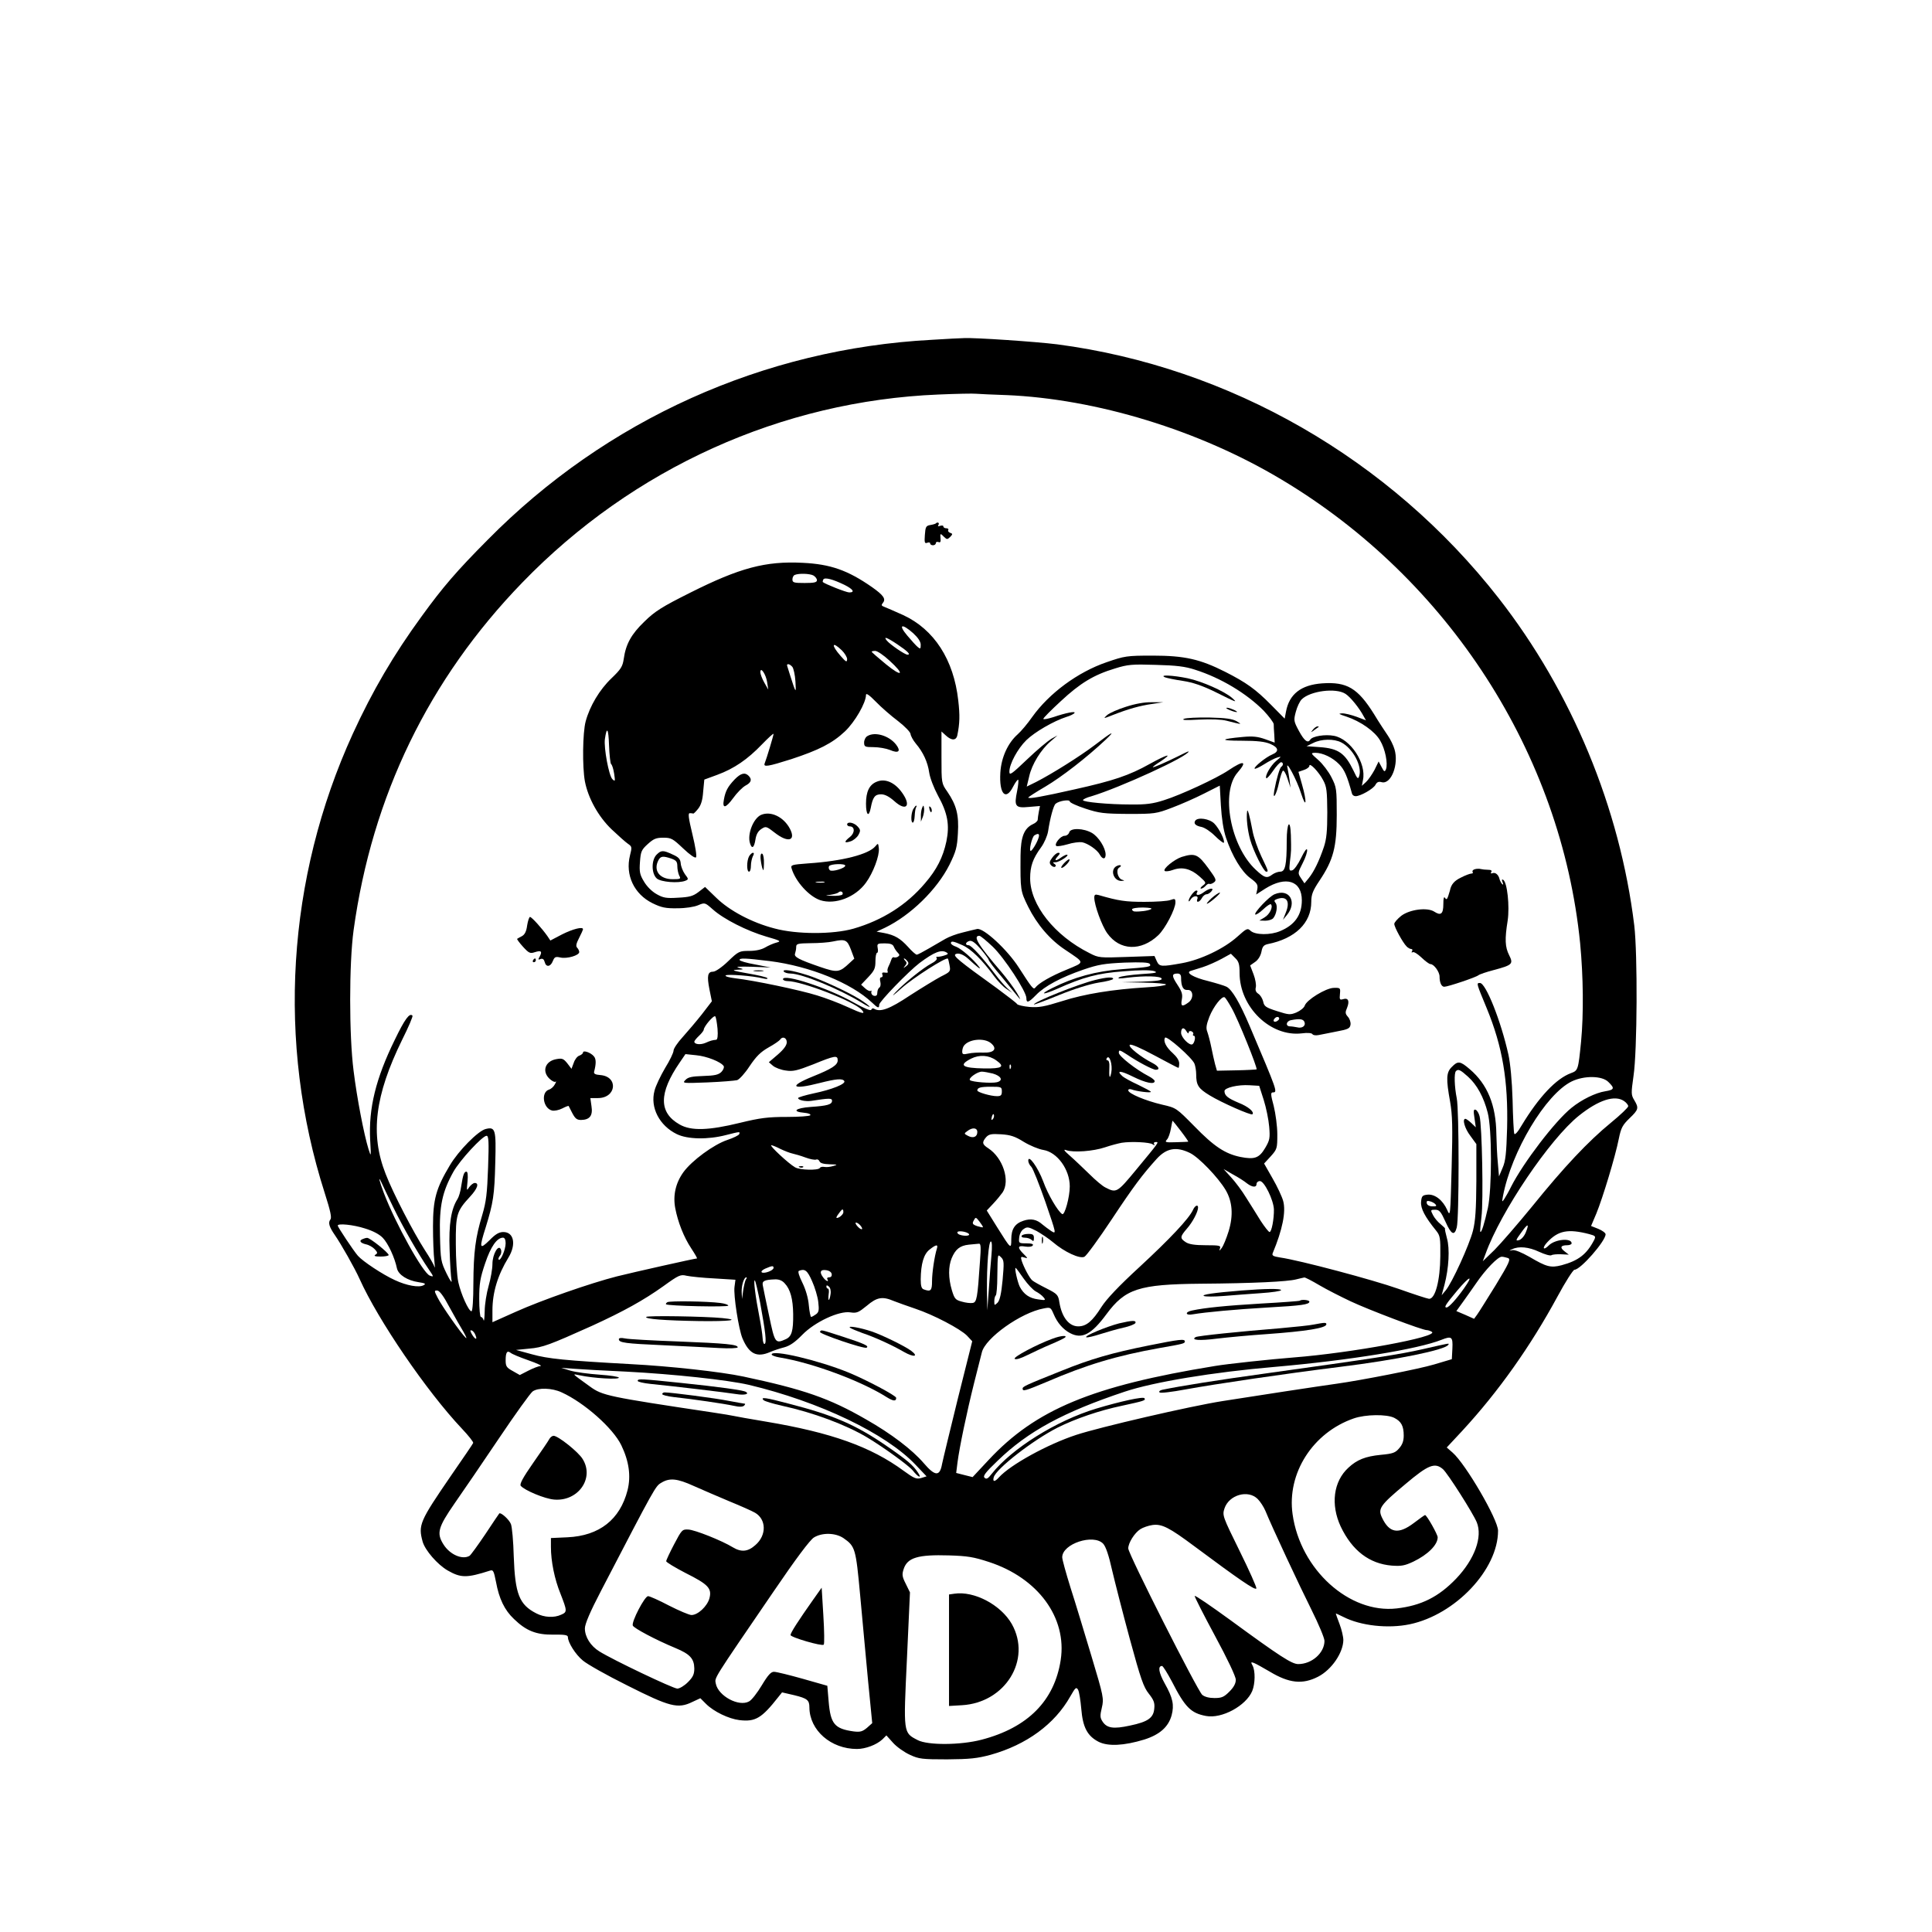 <?xml version="1.0" standalone="no"?>
<!DOCTYPE svg PUBLIC "-//W3C//DTD SVG 20010904//EN"
 "http://www.w3.org/TR/2001/REC-SVG-20010904/DTD/svg10.dtd">
<svg version="1.0" xmlns="http://www.w3.org/2000/svg"
 width="1024pt" height="1024pt" viewBox="0 0 1024 1024"
 preserveAspectRatio="xMidYMid meet">

<g transform="translate(0,1024) scale(0.1,-0.1)"
fill="#000000" stroke="none">
<path d="M4940 8439 c-892 -47 -1728 -424 -2356 -1061 -164 -165 -237 -250
-348 -403 -149 -204 -262 -397 -366 -624 -350 -766 -404 -1637 -149 -2434 31
-97 38 -131 30 -141 -13 -16 -6 -39 23 -81 34 -49 106 -176 132 -234 98 -218
355 -595 542 -793 35 -37 62 -71 60 -76 -1 -4 -55 -83 -118 -174 -166 -242
-174 -261 -150 -349 13 -46 79 -122 133 -153 70 -40 101 -40 223 -1 18 6 21 0
33 -60 16 -88 45 -149 95 -196 65 -63 118 -84 209 -83 60 1 77 -2 77 -13 0
-28 40 -92 79 -124 22 -19 128 -79 237 -133 224 -113 267 -124 343 -87 l43 20
30 -30 c41 -41 120 -79 177 -86 85 -10 118 10 206 122 l20 25 65 -15 c69 -17
80 -26 80 -65 1 -121 114 -220 252 -220 45 0 104 22 135 51 l21 21 36 -40 c20
-22 60 -50 89 -63 47 -22 65 -24 197 -24 121 1 159 5 230 24 190 53 340 162
423 310 27 47 31 51 41 35 6 -11 13 -56 17 -101 8 -98 32 -144 92 -175 50 -25
134 -21 242 12 82 26 128 67 145 129 14 54 7 91 -37 169 -32 58 -37 92 -14 92
5 0 28 -37 52 -82 70 -137 101 -168 181 -183 84 -16 212 54 245 132 16 39 17
107 2 135 -10 18 -9 20 7 14 11 -4 48 -25 84 -46 103 -62 174 -69 256 -27 72
37 133 127 134 194 0 18 -9 56 -20 85 -11 29 -20 54 -20 56 0 1 18 -7 40 -18
92 -47 237 -63 352 -39 242 51 468 290 468 496 0 59 -172 354 -241 414 l-31
27 82 88 c192 208 362 448 505 712 42 78 83 142 90 142 32 0 165 152 165 188
0 7 -17 20 -39 29 l-38 15 28 66 c34 83 101 304 119 396 12 59 20 73 57 109
48 46 50 54 25 96 -17 28 -17 36 -4 128 20 133 22 648 4 798 -76 623 -331
1238 -719 1735 -576 737 -1425 1225 -2340 1345 -112 14 -436 36 -493 33 -14 0
-90 -4 -170 -9z m393 -293 c478 -20 1022 -186 1458 -447 887 -529 1484 -1456
1584 -2458 17 -178 19 -375 5 -522 -15 -151 -16 -153 -54 -167 -78 -29 -169
-125 -261 -277 -20 -35 -36 -52 -39 -44 -3 8 -7 88 -9 179 -3 102 -12 194 -22
240 -40 180 -120 380 -151 380 -20 0 -19 -1 36 -134 84 -204 114 -385 108
-635 -4 -134 -8 -175 -24 -211 l-19 -45 -6 70 c-4 39 -7 108 -8 155 -2 153
-47 263 -141 343 -51 44 -63 45 -95 12 -30 -29 -31 -63 -9 -185 12 -70 14
-132 8 -348 -7 -261 -7 -263 -24 -224 -23 51 -65 84 -104 80 -27 -3 -31 -7
-34 -38 -3 -35 20 -79 80 -153 21 -26 23 -38 22 -135 -1 -129 -27 -228 -60
-226 -10 1 -83 25 -162 53 -133 47 -522 151 -627 166 -37 6 -45 10 -39 24 51
122 71 219 55 276 -6 22 -31 76 -56 119 l-45 79 35 38 c34 38 35 42 35 117 0
42 -9 109 -19 150 -16 59 -17 72 -5 72 27 0 25 4 -123 353 -52 122 -92 191
-122 207 -12 6 -55 19 -97 30 -79 19 -122 45 -93 54 8 2 37 12 64 20 28 9 72
29 100 44 l49 27 23 -23 c19 -18 23 -34 23 -79 0 -181 164 -340 330 -320 30 4
52 2 56 -4 3 -6 18 -8 33 -5 14 3 58 11 96 19 60 11 70 16 73 36 2 12 -4 31
-14 42 -14 16 -15 23 -4 48 14 36 6 54 -22 45 -17 -5 -19 -2 -16 28 3 32 2 33
-33 32 -42 -1 -145 -64 -154 -95 -4 -11 -23 -26 -43 -35 -34 -14 -41 -13 -104
7 -59 19 -68 25 -73 51 -4 16 -15 34 -26 41 -12 8 -17 18 -13 34 3 12 -2 43
-12 69 l-18 47 27 19 c16 11 29 33 33 54 5 27 12 35 33 40 146 29 231 112 231
224 0 39 8 59 44 113 73 109 91 177 91 347 0 139 -1 147 -28 200 -15 30 -47
72 -70 92 -41 36 -41 37 -16 38 40 0 92 -25 127 -61 28 -29 42 -61 68 -156 2
-7 10 -13 19 -13 26 0 94 39 105 60 8 15 17 19 34 14 50 -12 91 96 67 175 -6
21 -22 53 -35 72 -13 19 -47 70 -74 115 -86 137 -143 171 -274 162 -112 -8
-175 -57 -192 -150 l-7 -37 -72 73 c-82 83 -131 118 -243 175 -133 67 -215 86
-384 86 -139 0 -149 -2 -245 -35 -152 -52 -304 -164 -394 -290 -25 -36 -60
-77 -77 -92 -52 -46 -87 -122 -92 -203 -7 -114 29 -152 68 -74 12 23 24 39 27
36 2 -3 0 -30 -6 -59 -17 -82 -10 -92 62 -85 l59 5 -6 -30 c-3 -17 -6 -36 -6
-43 0 -6 -11 -17 -25 -23 -47 -22 -65 -67 -66 -167 -1 -185 -1 -186 40 -270
47 -95 117 -177 198 -230 105 -71 105 -63 5 -105 -83 -34 -147 -71 -165 -95
-9 -12 -18 -1 -86 105 -61 96 -190 215 -223 206 -13 -3 -48 -11 -78 -19 -30
-7 -70 -22 -89 -33 -18 -10 -58 -34 -88 -51 -31 -18 -59 -33 -64 -33 -5 0 -26
18 -46 41 -42 46 -71 63 -128 74 l-39 7 45 21 c136 66 275 202 341 333 35 71
41 93 45 167 6 97 -7 149 -56 221 -31 44 -31 45 -31 182 l0 137 23 -21 c30
-28 55 -28 61 1 13 63 14 106 5 184 -24 217 -128 377 -292 453 -45 20 -90 40
-101 44 -14 5 -16 9 -7 20 18 21 4 41 -57 84 -129 90 -221 122 -368 129 -197
10 -334 -27 -595 -158 -150 -75 -188 -99 -243 -153 -70 -67 -99 -120 -110
-198 -6 -41 -15 -55 -65 -103 -63 -60 -115 -147 -137 -229 -16 -60 -18 -240
-4 -317 17 -89 71 -187 142 -255 35 -33 73 -67 86 -76 22 -15 22 -18 11 -62
-26 -104 22 -205 119 -253 47 -23 69 -28 132 -27 44 0 89 7 110 16 36 15 36
15 78 -22 58 -52 181 -114 283 -144 77 -22 81 -25 54 -32 -16 -4 -43 -16 -60
-26 -19 -11 -49 -18 -84 -18 -52 0 -57 -2 -112 -55 -32 -31 -67 -55 -79 -55
-29 0 -34 -21 -20 -93 l13 -64 -53 -69 c-30 -38 -76 -92 -102 -121 -26 -28
-48 -61 -48 -71 0 -11 -20 -53 -45 -93 -24 -41 -50 -95 -56 -120 -24 -89 26
-185 118 -230 57 -28 165 -30 261 -5 75 19 75 19 70 5 -2 -6 -30 -20 -63 -31
-72 -24 -188 -109 -233 -171 -41 -57 -56 -123 -43 -191 14 -73 45 -153 85
-213 19 -29 33 -53 30 -53 -11 0 -336 -73 -424 -95 -141 -36 -399 -126 -537
-188 l-123 -55 0 62 c0 96 28 188 85 281 42 69 29 135 -27 135 -23 0 -42 -11
-74 -44 -53 -52 -55 -42 -19 71 39 127 46 169 50 339 5 178 1 193 -51 180 -40
-10 -144 -115 -190 -193 -73 -122 -89 -180 -89 -323 0 -69 3 -150 7 -180 3
-30 4 -46 1 -35 -3 11 -26 51 -51 89 -61 95 -168 300 -208 404 -83 210 -57
416 87 710 34 68 59 126 55 129 -15 16 -40 -17 -94 -129 -100 -204 -139 -362
-130 -531 5 -90 5 -91 -9 -47 -24 78 -61 269 -79 415 -24 188 -24 567 0 744
98 711 398 1331 894 1843 587 607 1376 963 2206 997 94 4 185 6 201 4 17 -1
87 -5 158 -7z m-1022 -956 c10 -6 19 -17 19 -25 0 -12 -15 -15 -65 -15 -57 0
-65 2 -65 19 0 11 6 22 13 24 22 9 78 7 98 -3z m165 -50 c46 -23 57 -40 25
-40 -16 0 -129 45 -140 55 -1 2 0 8 3 14 8 12 50 1 112 -29z m364 -256 c26
-24 40 -45 40 -61 0 -22 -2 -24 -15 -13 -9 7 -34 35 -56 61 -50 59 -30 67 31
13z m-84 -59 c55 -37 73 -55 54 -55 -14 0 -91 53 -109 74 -21 25 -2 19 55 -19z
m-294 -32 c15 -15 28 -36 28 -47 -1 -18 -6 -15 -35 18 -51 58 -46 80 7 29z
m252 -54 c84 -76 69 -91 -19 -19 -41 34 -75 63 -75 66 0 2 9 4 19 4 11 0 45
-23 75 -51z m-514 -34 c6 -8 14 -43 16 -77 4 -66 3 -65 -28 32 -6 19 -13 41
-15 48 -7 17 12 15 27 -3z m2135 -15 c136 -43 273 -126 363 -217 28 -30 52
-62 53 -71 0 -9 1 -35 3 -57 l2 -41 -50 18 c-39 14 -67 17 -119 12 -122 -11
-124 -20 -7 -20 84 0 125 -5 153 -17 44 -19 48 -40 10 -56 -34 -14 -100 -68
-93 -75 3 -3 26 8 50 23 25 16 56 32 70 36 23 7 23 6 -6 -18 -30 -25 -62 -82
-52 -92 2 -3 19 15 36 40 17 25 36 45 42 45 12 0 13 -17 1 -24 -8 -6 -25 -61
-37 -126 -10 -58 12 -21 25 42 7 32 16 60 21 63 5 3 16 -16 24 -42 l16 -48 -5
40 c-3 22 -8 51 -11 65 -12 51 50 -64 72 -135 28 -87 32 -47 5 47 l-19 67 29
10 c16 5 29 15 29 22 0 20 50 -32 73 -76 19 -35 21 -57 22 -170 0 -100 -4
-142 -18 -184 -25 -74 -52 -130 -80 -165 l-23 -28 -18 27 c-18 27 -18 28 9 81
15 29 25 60 23 70 -2 10 -14 -7 -32 -44 -16 -33 -37 -63 -47 -65 -16 -4 -17 0
-12 47 7 56 7 57 5 139 -3 93 -22 67 -22 -30 0 -128 -8 -163 -34 -163 -12 0
-31 -7 -42 -15 -29 -22 -41 -19 -88 25 -134 124 -188 412 -96 516 53 61 33 66
-49 11 -62 -42 -254 -131 -341 -158 -58 -19 -97 -24 -175 -23 -120 0 -255 13
-255 23 0 4 19 14 43 20 153 46 517 213 517 238 0 2 -26 -10 -57 -26 -65 -32
-133 -62 -133 -57 0 2 18 16 41 30 70 47 37 39 -57 -13 -109 -61 -192 -89
-399 -135 -173 -39 -245 -52 -245 -43 0 2 41 29 91 58 86 51 218 153 319 248
57 54 35 43 -60 -30 -77 -58 -223 -150 -309 -194 l-49 -24 13 54 c14 64 63
143 114 186 l36 31 -33 -18 c-18 -11 -76 -59 -128 -109 -83 -79 -94 -87 -94
-65 0 41 44 122 90 167 44 43 144 101 212 123 21 6 40 16 43 21 8 11 -45 1
-112 -22 -29 -9 -53 -14 -53 -9 0 5 42 47 93 94 102 95 174 139 287 173 67 21
91 23 215 19 110 -3 155 -8 210 -26z m-2269 -66 l6 -39 -21 37 c-12 21 -21 46
-21 55 0 33 30 -11 36 -53z m3066 -62 c26 -17 73 -75 96 -119 l12 -21 -50 19
c-28 10 -63 19 -78 18 -21 -1 -16 -4 24 -17 75 -25 151 -78 179 -127 27 -45
42 -122 31 -152 -7 -16 -10 -14 -23 11 l-16 30 -22 -45 c-13 -24 -33 -53 -45
-64 l-22 -20 6 31 c19 88 -66 218 -154 234 -46 9 -114 -2 -125 -20 -13 -21
-31 -8 -60 45 -28 52 -29 57 -17 102 7 27 21 56 31 66 45 45 182 63 233 29z
m-2372 -144 c36 -28 65 -58 66 -68 1 -10 13 -33 28 -51 39 -46 63 -98 71 -154
4 -28 25 -82 46 -121 52 -94 63 -156 45 -244 -18 -84 -51 -149 -113 -221 -98
-116 -227 -197 -379 -241 -108 -31 -301 -31 -419 1 -120 31 -238 94 -308 162
l-60 58 -35 -27 c-29 -22 -48 -27 -108 -30 -62 -4 -79 -1 -114 19 -25 14 -52
41 -67 67 -22 36 -25 52 -21 104 4 55 8 64 41 94 31 28 44 34 83 34 42 0 50
-5 105 -57 36 -34 63 -53 68 -47 5 5 -3 56 -19 122 -21 87 -24 112 -14 112 8
0 16 -1 18 -2 2 -2 14 10 26 25 16 20 24 47 27 92 l6 63 68 25 c90 33 161 82
237 161 34 35 62 61 62 56 0 -8 -36 -128 -47 -156 -8 -21 17 -17 140 22 146
48 218 84 285 147 53 50 112 152 112 194 0 11 17 0 52 -36 29 -30 82 -76 118
-103z m-1521 -228 c5 -3 12 -25 16 -50 6 -41 6 -44 -9 -30 -19 18 -46 166 -40
212 10 71 19 58 22 -32 2 -52 7 -97 11 -100z m3870 115 c61 -31 112 -126 95
-178 -6 -19 -10 -15 -30 28 -45 93 -80 118 -179 125 l-70 5 35 17 c43 22 111
23 149 3z m-611 -505 c33 -98 83 -181 130 -215 35 -26 40 -34 36 -58 l-6 -28
48 31 c110 69 194 42 194 -62 0 -78 -38 -131 -115 -163 -51 -22 -131 -21 -156
1 -17 16 -21 14 -70 -30 -71 -64 -195 -123 -294 -141 -111 -20 -120 -19 -134
11 l-12 27 -147 -5 c-142 -5 -149 -5 -197 20 -186 93 -315 256 -315 397 0 63
14 104 58 164 17 23 33 61 37 84 11 73 29 138 40 147 19 16 75 24 75 12 0 -6
37 -23 83 -38 73 -24 97 -27 227 -28 140 0 148 1 232 33 48 18 125 52 170 75
l83 42 6 -106 c4 -67 13 -128 27 -170z m-994 -2 c-8 -26 -34 -68 -41 -68 -11
0 7 74 19 82 22 14 30 9 22 -14z m-243 -575 c62 -59 179 -238 179 -273 0 -28
11 -25 51 16 45 47 133 94 249 134 81 28 113 33 221 38 89 3 128 1 133 -7 10
-15 -1 -17 -149 -28 -136 -10 -255 -43 -368 -100 -70 -35 -52 -38 24 -5 140
63 218 84 356 94 83 7 141 7 160 1 23 -8 10 -11 -70 -16 -54 -4 -106 -11 -115
-17 -12 -7 1 -8 43 -2 93 11 178 9 182 -5 3 -9 -24 -13 -104 -16 l-108 -3 118
-2 c64 -1 117 -6 117 -10 0 -5 -46 -12 -103 -15 -180 -11 -329 -35 -447 -73
-96 -30 -125 -35 -174 -31 -32 3 -62 10 -65 15 -3 6 -52 43 -107 84 -207 149
-234 172 -219 181 15 8 42 -2 67 -25 49 -45 71 -62 58 -43 -29 39 -95 97 -122
107 -16 5 -28 14 -28 19 0 13 13 11 62 -11 45 -20 104 -78 167 -164 19 -26 48
-56 65 -67 l31 -21 -27 25 c-14 13 -43 46 -63 73 -69 91 -127 154 -141 154
-21 0 -17 17 5 23 13 3 30 -10 60 -44 22 -26 41 -52 41 -56 0 -5 30 -45 68
-89 37 -45 77 -94 90 -110 14 -18 11 -9 -8 23 -17 28 -54 78 -83 112 -124 144
-152 191 -116 191 6 0 37 -26 70 -57z m-751 -16 l18 -48 -25 -23 c-54 -51 -65
-52 -156 -21 -113 39 -140 53 -133 71 3 9 6 24 6 35 0 17 8 19 78 20 42 0 95
4 117 9 66 14 75 9 95 -43z m227 16 c4 -10 13 -24 21 -32 11 -11 11 -15 1 -22
-7 -4 -17 -5 -21 -3 -5 3 -11 -3 -14 -13 -3 -10 -10 -26 -15 -36 -5 -10 -7
-22 -4 -27 3 -5 -3 -7 -14 -5 -14 2 -18 -1 -14 -11 3 -8 0 -14 -6 -14 -7 0 -9
-9 -5 -24 3 -13 1 -27 -5 -30 -6 -4 -11 -16 -11 -27 0 -14 -5 -19 -17 -17 -10
2 -16 11 -15 19 2 8 1 11 -3 7 -4 -3 -17 2 -29 13 l-22 20 38 40 c32 34 38 46
38 84 0 25 4 45 9 45 4 0 6 11 3 25 -4 23 -2 25 37 25 30 0 43 -5 48 -17z
m281 -32 c10 -6 6 -10 -15 -16 -15 -5 -32 -7 -36 -6 -5 1 -6 -3 -2 -8 3 -6 -9
-18 -27 -27 -44 -23 -144 -103 -193 -155 -24 -25 -10 -16 33 23 63 56 237 167
246 157 2 -2 6 -19 9 -36 6 -32 4 -34 -46 -59 -28 -15 -102 -60 -164 -100
-108 -72 -158 -91 -191 -70 -5 3 -12 1 -14 -6 -3 -7 -37 7 -94 39 -131 75
-374 155 -374 123 0 -5 11 -10 24 -10 75 0 352 -107 393 -152 23 -26 5 -22
-78 16 -41 19 -112 46 -158 60 -89 28 -336 80 -435 91 -32 4 -54 10 -50 15 9
8 144 -2 199 -16 17 -4 26 -3 22 2 -4 5 -52 16 -105 25 -74 13 -88 17 -57 19
40 2 40 2 10 11 -20 5 4 7 70 5 l100 -4 -82 16 c-46 8 -83 19 -83 24 0 11 28
10 160 -6 213 -27 432 -116 542 -220 31 -30 38 -32 38 -11 0 16 155 176 214
221 79 59 116 73 144 55z m-209 -45 c9 -10 7 -17 -6 -27 -16 -12 -17 -12 -6 2
10 12 10 18 1 27 -7 7 -9 12 -6 12 3 0 11 -6 17 -14z m1451 -88 c0 -46 11 -67
34 -65 31 3 35 -46 4 -67 -33 -24 -41 -20 -34 17 5 27 0 42 -23 77 -31 47 -32
60 0 60 13 0 19 -7 19 -22z m268 -161 c33 -57 139 -320 132 -325 -3 -1 -51 -4
-108 -5 l-102 -2 -10 35 c-5 19 -14 60 -20 90 -6 30 -16 67 -21 81 -8 20 -5
38 11 80 22 55 67 112 81 103 4 -2 21 -28 37 -57z m-2725 -109 c3 -38 0 -58
-7 -59 -21 -2 -31 -5 -58 -17 -27 -11 -58 -7 -58 7 0 4 11 18 25 31 14 13 25
28 25 32 0 17 53 79 61 71 4 -4 9 -34 12 -65z m2977 53 c0 -5 -7 -11 -15 -15
-15 -5 -20 5 -8 17 9 10 23 9 23 -2z m134 -18 c8 -20 -12 -35 -39 -28 -11 2
-28 5 -37 5 -26 0 -22 28 5 33 46 9 65 6 71 -10z m-625 -50 c6 -10 11 -13 11
-6 0 7 7 10 15 7 8 -4 12 -10 9 -15 -3 -5 -1 -9 4 -9 11 0 4 -38 -8 -45 -15
-9 -60 36 -60 61 0 28 15 32 29 7z m42 -171 c5 -13 9 -38 9 -55 0 -59 11 -76
72 -113 62 -38 219 -107 226 -100 12 12 -22 41 -73 61 -57 24 -75 38 -75 62 0
18 72 35 133 31 l51 -3 24 -75 c13 -41 26 -105 29 -142 5 -60 3 -71 -21 -112
-32 -54 -56 -63 -132 -48 -81 17 -139 55 -244 163 -95 96 -95 97 -170 114 -89
21 -180 59 -180 76 0 6 7 8 17 5 25 -10 103 -20 103 -13 0 3 -30 19 -67 37
-37 17 -76 38 -85 47 -34 31 -8 29 58 -4 65 -32 114 -43 114 -23 0 5 -13 16
-30 25 -68 35 -160 107 -160 125 0 17 4 16 43 -9 57 -39 137 -81 153 -81 25 0
15 19 -18 36 -61 31 -130 86 -120 96 6 6 55 -15 131 -56 67 -36 124 -66 127
-66 2 0 4 11 4 24 0 15 -13 35 -34 54 -35 31 -52 64 -41 82 8 13 144 -107 156
-138z m-2161 114 c0 -16 -15 -37 -47 -65 l-48 -41 22 -19 c12 -10 43 -22 68
-25 38 -6 59 -1 146 33 115 47 129 49 129 21 0 -25 -31 -45 -133 -86 -131 -53
-109 -72 38 -34 87 22 121 25 130 10 9 -15 -66 -45 -162 -65 -46 -10 -83 -21
-83 -25 0 -11 39 -19 69 -15 97 15 111 15 111 1 0 -20 -24 -27 -113 -33 -82
-6 -103 -25 -34 -31 21 -2 35 -7 32 -13 -4 -5 -60 -9 -125 -9 -99 0 -140 -5
-247 -31 -167 -41 -260 -44 -321 -9 -111 63 -111 166 1 329 l30 44 57 -6 c55
-5 132 -35 146 -58 3 -6 -2 -20 -13 -31 -16 -15 -35 -19 -96 -21 -60 -2 -80
-6 -94 -21 -18 -18 -14 -18 117 -13 74 3 145 9 157 12 12 4 42 37 66 74 35 52
58 75 100 99 31 17 58 36 62 42 12 19 35 10 35 -14z m1081 -4 c37 -30 19 -53
-38 -51 -27 1 -63 -1 -80 -5 -28 -6 -33 -5 -33 11 0 10 4 23 8 29 24 36 106
45 143 16z m29 -92 c48 -34 33 -44 -62 -43 -120 2 -139 17 -71 52 44 22 94 19
133 -9z m610 -65 c-8 -41 -13 -24 -10 33 1 18 -3 32 -10 32 -6 0 -8 5 -4 11
14 23 32 -34 24 -76z m-533 23 c-3 -8 -6 -5 -6 6 -1 11 2 17 5 13 3 -3 4 -12
1 -19z m2424 -45 c47 -42 83 -108 104 -190 23 -85 23 -402 1 -506 -18 -81 -34
-133 -40 -126 -2 2 1 38 6 79 11 83 3 488 -10 534 -4 16 -14 32 -21 34 -11 4
-12 -6 -6 -44 l7 -49 -24 23 c-13 12 -27 22 -31 22 -18 0 -4 -51 26 -90 l32
-44 0 -196 c-1 -151 -5 -211 -18 -263 -19 -75 -111 -277 -145 -317 l-21 -25
15 55 c23 88 29 192 13 247 -7 26 -12 49 -10 51 1 2 -10 12 -24 24 -14 11 -32
32 -40 48 -14 27 -13 28 12 28 22 0 30 -10 55 -65 30 -67 47 -75 59 -29 13 47
13 625 0 685 -12 60 -15 134 -4 144 12 12 23 7 64 -30z m-2519 17 c45 -13 57
-37 22 -46 -29 -7 -132 1 -143 11 -10 10 39 45 63 45 11 0 37 -5 58 -10z
m3263 -45 c34 -33 32 -41 -17 -49 -51 -8 -125 -44 -179 -88 -86 -69 -255 -290
-320 -418 -12 -25 -29 -54 -36 -65 -12 -18 -13 -17 -7 15 45 237 226 540 364
608 66 32 162 31 195 -3z m-3215 -50 c0 -20 -5 -25 -26 -25 -33 0 -104 21
-104 30 0 15 16 20 72 20 55 0 58 -1 58 -25z m3298 -51 c12 -8 22 -21 22 -27
0 -7 -41 -46 -91 -87 -121 -99 -250 -236 -418 -444 -77 -94 -167 -198 -200
-231 l-62 -60 15 40 c80 223 341 609 495 732 104 83 190 111 239 77z m-3346
-96 c-8 -8 -9 -4 -5 13 4 13 8 18 11 10 2 -7 -1 -18 -6 -23z m997 -63 c23 -30
40 -55 39 -56 -2 -1 -31 -2 -65 -3 -56 -2 -61 0 -48 14 8 8 17 35 21 58 4 23
8 42 9 42 1 0 21 -25 44 -55z m-1079 -5 c0 -26 -22 -35 -50 -20 -21 11 -21 12
-3 25 27 21 53 18 53 -5z m246 -52 c33 -20 79 -39 104 -43 74 -12 140 -104
140 -193 0 -57 -27 -155 -40 -147 -23 14 -76 104 -101 174 -28 74 -79 145 -79
109 0 -9 7 -24 16 -32 9 -9 42 -93 75 -187 58 -170 59 -171 31 -154 -15 10
-36 26 -47 35 -30 27 -61 33 -100 20 -46 -15 -65 -44 -65 -99 0 -54 -2 -52
-74 63 l-56 90 33 35 c19 20 41 47 51 61 41 62 2 183 -76 234 -33 21 -34 32
-11 59 15 16 28 18 79 15 49 -3 74 -11 120 -40z m-2839 -135 c-5 -140 -10
-182 -31 -253 -36 -118 -46 -196 -47 -364 0 -81 -4 -146 -10 -146 -15 0 -56
91 -70 155 -7 33 -13 123 -13 200 -1 157 4 175 75 252 40 43 50 73 25 73 -7 0
-20 -10 -29 -22 -14 -22 -14 -20 -9 30 3 33 1 52 -6 52 -12 0 -18 -16 -28 -80
-3 -24 -12 -54 -19 -65 -34 -53 -47 -134 -42 -268 2 -73 7 -145 10 -162 4 -19
-6 -6 -26 35 -30 62 -32 71 -35 203 -4 155 12 230 71 336 34 61 154 191 176
191 11 0 13 -31 8 -167z m3522 122 c11 -7 13 -7 8 1 -3 6 0 11 9 11 18 0 19 2
-105 -148 -100 -121 -104 -123 -162 -93 -15 7 -53 39 -85 71 -33 32 -79 76
-103 97 -31 27 -37 36 -20 30 38 -14 144 -6 206 15 32 11 72 21 88 24 51 8
149 3 164 -8z m-1972 -25 c21 -10 49 -21 63 -24 14 -3 45 -12 69 -21 24 -9 50
-14 57 -11 7 3 15 -2 18 -10 4 -9 21 -14 53 -15 42 -1 45 -2 20 -9 -16 -5 -37
-7 -47 -5 -11 2 -22 0 -25 -6 -9 -13 -106 -11 -131 4 -34 19 -139 117 -126
117 6 0 28 -9 49 -20z m2170 -21 c47 -23 149 -129 189 -196 36 -61 42 -134 16
-219 -12 -38 -28 -78 -37 -89 -12 -16 -14 -17 -9 -2 6 15 -2 17 -75 17 -58 0
-89 5 -106 16 -32 21 -31 29 6 72 30 34 59 89 59 112 0 18 -17 10 -27 -13 -21
-46 -123 -154 -283 -302 -111 -102 -175 -170 -202 -212 -48 -76 -80 -103 -123
-103 -49 0 -87 48 -100 127 -6 40 -11 45 -68 74 -34 17 -68 36 -75 42 -15 12
-45 69 -57 105 -6 21 -4 23 14 17 20 -6 20 -5 -4 19 -34 34 -32 46 9 39 19 -3
36 -1 40 6 5 7 -6 11 -34 11 -40 0 -41 1 -38 31 2 19 12 38 24 45 18 13 26 11
69 -11 26 -15 65 -41 86 -59 61 -52 143 -90 167 -77 11 6 76 95 145 199 116
175 162 236 238 320 52 57 104 66 176 31z m302 -161 c29 -22 51 -23 51 -3 0 8
8 15 18 15 23 0 72 -100 74 -150 1 -50 -12 -120 -23 -120 -5 0 -26 27 -47 59
-20 33 -55 88 -77 123 -21 35 -57 83 -80 108 l-40 44 50 -29 c28 -15 61 -36
74 -47z m-4524 -128 c52 -107 135 -251 187 -327 28 -41 28 -42 6 -34 -36 13
-182 276 -244 439 -24 64 -32 97 -11 52 6 -14 34 -72 62 -130z m5524 16 c7 -8
2 -11 -17 -10 -16 0 -28 7 -30 17 -2 11 2 14 17 10 11 -3 25 -10 30 -17z
m-3139 -41 c0 -8 -10 -19 -21 -26 -22 -11 -21 -3 4 29 12 16 17 15 17 -3z
m740 -79 c0 -3 -13 0 -30 5 -26 9 -28 14 -19 30 10 19 11 19 30 -5 10 -13 19
-27 19 -30z m-650 9 c20 -24 6 -28 -15 -5 -10 11 -13 20 -8 20 6 0 16 -7 23
-15z m-2626 -16 c43 -13 77 -31 95 -50 28 -29 63 -104 75 -162 8 -34 55 -64
115 -73 35 -5 40 -9 26 -16 -24 -14 -90 -2 -152 27 -64 29 -171 100 -196 129
-23 26 -107 153 -107 160 0 13 82 5 144 -15z m6153 -21 c-8 -20 -24 -38 -36
-41 -19 -5 -18 -1 11 39 36 51 45 51 25 2z m-2951 -9 c6 -10 -26 -12 -50 -3
-9 3 -14 10 -11 14 6 9 53 1 61 -11z m3287 0 c34 -9 36 -12 26 -32 -39 -75
-83 -109 -172 -133 -58 -15 -80 -9 -170 44 -42 24 -77 38 -90 36 -21 -4 -21
-4 -2 5 35 17 88 12 143 -14 30 -14 59 -22 65 -18 6 4 29 6 52 5 l40 -2 -23
18 c-26 20 -20 32 15 32 13 0 23 5 23 10 0 30 -88 22 -121 -11 -30 -30 -37
-14 -8 17 58 62 110 72 222 43z m-5743 -49 c0 -33 -27 -96 -37 -86 -3 3 0 12
7 21 7 8 9 23 5 32 -12 32 -45 -24 -45 -77 0 -25 -9 -77 -20 -115 -11 -38 -21
-99 -21 -135 -1 -36 -3 -57 -6 -47 -2 9 -9 17 -14 17 -5 0 -9 43 -9 96 0 81 5
110 31 187 30 90 63 137 95 137 9 0 14 -11 14 -30z m2575 -62 c-4 -40 -10
-122 -14 -183 l-8 -110 -2 106 c-1 132 9 259 21 259 6 0 7 -29 3 -72z m-61
-35 c-13 -194 -17 -216 -39 -219 -11 -2 -37 1 -57 7 -34 9 -39 15 -53 61 -19
64 -19 125 -1 169 20 48 44 67 91 72 22 2 46 4 53 5 11 2 12 -18 6 -95z m-228
70 c-13 -41 -26 -129 -26 -174 0 -50 -7 -57 -44 -43 -12 4 -16 19 -16 53 1 83
16 134 47 158 34 27 46 29 39 6z m348 -168 c-7 -73 -15 -108 -27 -120 -16 -15
-17 -15 -17 8 0 13 3 27 8 31 4 4 8 49 8 99 2 127 1 121 21 102 15 -15 15 -29
7 -120z m2679 117 c15 -6 6 -26 -65 -143 -46 -74 -90 -145 -99 -157 l-16 -22
-47 21 -47 20 34 47 c19 26 51 72 72 102 49 72 115 140 135 139 8 0 23 -4 33
-7z m-3893 -52 c0 -14 -49 -32 -62 -24 -6 4 2 13 18 20 37 16 44 16 44 4z
m1325 -56 c21 -30 50 -61 65 -69 14 -7 33 -21 41 -31 13 -16 11 -17 -29 -11
-46 6 -76 27 -97 67 -12 25 -29 100 -22 100 2 0 21 -25 42 -56z m-1121 -14
c15 -33 30 -83 33 -111 5 -43 3 -54 -12 -65 -11 -8 -22 -14 -26 -14 -3 0 -9
28 -12 61 -3 38 -16 83 -34 120 -18 36 -25 60 -19 63 32 13 45 3 70 -54z m104
38 c2 -11 -3 -18 -13 -18 -9 0 -13 -4 -10 -10 11 -17 -7 -11 -21 8 -22 28 -17
44 13 40 17 -2 29 -10 31 -20z m-622 -24 l112 -7 -5 -38 c-6 -43 22 -224 42
-272 35 -83 76 -104 147 -73 18 8 52 19 75 25 30 8 58 28 95 66 66 68 196 129
256 119 33 -5 43 0 86 35 54 46 83 51 144 25 20 -8 71 -26 112 -40 99 -33 239
-107 275 -143 l28 -30 -76 -303 c-41 -167 -79 -323 -84 -348 -12 -67 -37 -65
-97 5 -61 71 -172 156 -306 232 -194 112 -330 159 -650 227 -118 25 -387 55
-600 66 -344 19 -435 28 -521 52 l-84 23 70 7 c72 6 108 20 333 121 166 76
273 135 378 210 83 60 91 63 124 55 19 -4 85 -11 146 -14z m167 -6 c-4 -7 -10
-33 -14 -58 l-6 -45 -2 38 c-1 35 12 77 25 77 3 0 2 -6 -3 -12z m3040 -30 c39
-23 114 -61 167 -86 96 -45 378 -152 402 -152 7 0 19 -4 27 -9 41 -26 -426
-112 -734 -136 -116 -9 -351 -34 -415 -45 -652 -106 -951 -231 -1200 -498
l-85 -91 -44 11 -43 11 7 56 c10 78 48 261 88 421 19 74 37 147 41 162 18 76
207 211 328 233 36 7 37 6 53 -31 19 -45 49 -80 87 -100 63 -33 113 -7 192
100 100 135 171 159 501 162 276 2 460 11 505 23 19 5 39 9 43 10 5 1 41 -18
80 -41z m767 -16 c-41 -58 -81 -102 -93 -102 -15 0 -5 16 57 90 66 78 88 86
36 12z m-3731 -77 c28 -153 35 -212 24 -218 -5 -3 -10 11 -11 31 -1 20 -9 71
-17 112 -21 106 -33 202 -24 193 4 -4 16 -57 28 -118z m130 103 c30 -31 44
-83 45 -163 1 -90 -8 -119 -39 -133 -56 -25 -58 -22 -89 126 -16 75 -31 147
-33 159 -5 23 8 30 64 32 21 1 39 -6 52 -21z m243 -58 c-2 -16 -7 -30 -9 -30
-3 0 -3 14 -1 30 3 17 1 30 -4 30 -4 0 -8 5 -8 11 0 8 4 8 13 0 8 -6 12 -23 9
-41z m-2020 -68 c26 -48 60 -107 75 -132 14 -25 19 -38 11 -30 -25 23 -128
170 -149 213 -18 35 -18 37 -2 37 12 0 34 -29 65 -88z m139 -151 c11 -27 -6
-19 -22 11 -8 16 -8 19 2 16 6 -2 16 -14 20 -27z m5177 -68 l-3 -57 -94 -28
c-80 -24 -387 -84 -516 -102 -81 -11 -455 -68 -605 -92 -172 -27 -650 -138
-775 -179 -153 -50 -350 -159 -410 -225 -23 -26 -35 -25 -28 0 12 45 208 197
338 263 96 48 222 91 341 116 119 26 127 28 120 40 -6 10 -126 -16 -256 -55
-212 -64 -448 -212 -554 -346 -20 -26 -28 -30 -38 -20 -9 9 5 28 70 90 161
156 350 258 674 366 153 51 466 103 793 131 400 35 760 94 886 144 53 21 60
16 57 -46z m-4897 -63 c46 -16 75 -30 64 -30 -11 -1 -40 -12 -65 -25 l-45 -23
-37 21 c-33 18 -38 25 -38 57 0 42 8 54 26 40 6 -6 49 -24 95 -40z m519 -60
c250 -13 536 -44 649 -70 374 -89 727 -258 884 -424 l58 -61 -29 -9 c-25 -7
-37 -2 -92 38 -174 128 -384 203 -730 261 -85 14 -162 28 -170 30 -8 2 -60 11
-115 19 -553 83 -582 89 -648 137 -102 74 -97 68 -52 59 70 -15 205 -23 205
-12 0 5 -46 12 -103 16 -57 4 -125 13 -153 21 l-49 15 70 -5 c39 -3 162 -10
275 -15z m-343 -110 c119 -54 272 -189 316 -280 41 -85 52 -164 33 -239 -40
-155 -149 -241 -318 -249 l-88 -4 0 -47 c0 -76 19 -171 51 -249 35 -90 36 -96
4 -110 -38 -18 -91 -15 -133 7 -90 46 -112 103 -119 301 -2 80 -9 157 -15 172
-9 24 -55 65 -62 56 -2 -2 -35 -51 -74 -110 -39 -58 -77 -110 -83 -114 -38
-23 -105 6 -139 61 -37 59 -28 90 59 216 44 63 150 218 236 346 86 128 166
239 178 248 29 21 103 19 154 -5z m4413 -135 c37 -19 50 -43 50 -94 0 -28 -7
-48 -24 -67 -20 -24 -33 -29 -98 -35 -81 -8 -126 -26 -171 -68 -80 -73 -95
-196 -41 -312 61 -128 152 -197 270 -207 52 -4 70 0 115 21 77 37 129 89 129
129 0 15 -58 118 -67 118 -2 0 -29 -19 -59 -42 -82 -62 -130 -54 -169 28 -23
48 -10 66 124 178 122 103 156 116 199 79 25 -22 158 -231 179 -281 32 -78
-11 -196 -109 -299 -93 -97 -185 -143 -315 -158 -251 -29 -511 206 -552 499
-31 217 107 433 324 508 63 22 176 23 215 3z m-3713 -361 c43 -19 128 -56 188
-81 61 -25 122 -52 137 -61 60 -35 62 -119 2 -171 -40 -36 -75 -39 -120 -12
-57 35 -202 93 -236 94 -32 2 -35 -2 -75 -78 -23 -44 -42 -84 -42 -90 0 -5 46
-33 102 -62 122 -61 141 -82 127 -135 -12 -42 -61 -88 -95 -88 -12 0 -66 23
-119 50 -53 28 -103 50 -111 50 -18 0 -89 -136 -81 -156 6 -14 120 -75 226
-119 77 -32 99 -56 100 -108 0 -31 -7 -46 -34 -73 -19 -19 -44 -34 -56 -34
-22 0 -343 153 -413 197 -47 29 -77 77 -77 122 0 23 27 87 86 200 288 554 288
554 319 572 44 27 84 23 172 -17z m2989 -69 c14 -14 32 -42 41 -63 34 -84 180
-396 244 -524 38 -76 69 -150 69 -165 0 -64 -67 -123 -139 -123 -34 0 -96 40
-361 234 -102 74 -186 132 -188 127 -1 -4 47 -99 108 -212 66 -122 110 -215
110 -232 0 -20 -11 -40 -34 -63 -29 -29 -41 -34 -79 -34 -28 0 -52 6 -65 17
-26 24 -392 747 -392 776 0 29 33 82 64 102 14 9 43 19 64 22 50 7 89 -13 223
-113 234 -174 323 -236 328 -223 2 6 -38 96 -89 199 -90 183 -92 188 -80 225
24 72 125 101 176 50z m-2196 -207 c63 -44 66 -54 89 -303 11 -126 31 -331 42
-454 l22 -224 -28 -25 c-24 -20 -36 -23 -70 -19 -102 14 -123 40 -133 159 l-7
83 -130 37 c-71 20 -140 37 -152 37 -16 1 -32 -16 -65 -71 -24 -40 -54 -79
-68 -86 -54 -30 -163 29 -176 94 -6 34 -23 7 305 487 119 175 194 275 215 288
44 27 114 25 156 -3z m1377 -30 c14 -15 30 -62 47 -139 15 -64 57 -228 94
-365 58 -213 73 -256 101 -291 26 -33 32 -48 29 -78 -4 -50 -33 -71 -129 -91
-87 -19 -122 -14 -145 21 -14 21 -14 32 -4 74 11 48 10 57 -55 273 -37 123
-86 286 -111 363 -24 77 -44 149 -44 161 0 72 166 126 217 72z m-605 -97 c260
-85 414 -295 380 -519 -33 -216 -174 -359 -420 -423 -111 -29 -284 -30 -338
-2 -77 40 -76 33 -57 432 l16 351 -22 45 c-20 39 -21 50 -11 80 20 59 75 76
240 71 97 -3 130 -8 212 -35z"/>
<path d="M4959 7465 c-3 -2 -16 -6 -30 -8 -21 -4 -24 -10 -27 -52 -3 -40 -1
-47 12 -42 9 4 16 2 16 -3 0 -6 7 -10 15 -10 8 0 15 5 15 11 0 6 6 9 14 6 10
-4 13 1 11 19 -3 28 -1 29 19 8 15 -14 17 -14 32 0 14 15 14 17 0 22 -9 3 -13
10 -10 15 3 5 -2 9 -10 9 -9 0 -16 4 -16 10 0 5 -7 6 -17 3 -11 -4 -14 -3 -9
5 7 12 -6 17 -15 7z"/>
<path d="M7817 5633 c-9 -2 -15 -9 -12 -14 4 -5 1 -9 -6 -9 -7 0 -32 -9 -55
-21 -36 -17 -53 -37 -59 -69 -1 -3 -5 -16 -9 -29 -6 -18 -10 -21 -17 -10 -6 9
-9 -2 -9 -33 0 -52 -13 -63 -48 -40 -37 24 -130 12 -175 -22 -20 -16 -37 -35
-37 -43 0 -17 45 -99 65 -119 7 -8 19 -14 25 -14 6 0 8 -5 4 -12 -4 -6 -3 -8
4 -5 5 4 26 -9 46 -28 20 -19 41 -35 48 -35 18 0 48 -41 48 -66 0 -32 10 -54
25 -54 19 0 168 50 181 61 6 5 44 18 83 28 97 26 103 32 80 78 -22 43 -24 85
-8 184 11 75 -2 203 -24 216 -7 4 -8 0 -3 -13 5 -12 4 -16 -3 -9 -5 6 -11 17
-13 25 -5 23 -22 38 -37 32 -9 -3 -12 -1 -7 6 5 8 -1 12 -18 12 -13 0 -30 2
-38 4 -7 2 -21 2 -31 -1z"/>
<path d="M2794 5335 c-4 -32 -13 -49 -28 -57 -11 -6 -23 -12 -25 -14 -2 -2 12
-21 31 -42 31 -34 38 -37 62 -29 34 11 41 5 27 -22 -10 -17 -9 -20 4 -14 11 4
18 -1 22 -16 7 -29 31 -26 43 5 9 22 14 25 40 19 35 -8 100 11 100 29 0 6 -5
17 -11 23 -8 8 -5 22 10 51 12 23 21 44 21 47 0 15 -54 1 -110 -27 l-63 -33
-16 24 c-29 41 -83 101 -92 101 -4 0 -11 -20 -15 -45z"/>
<path d="M2825 5150 c-3 -5 -1 -10 4 -10 6 0 11 5 11 10 0 6 -2 10 -4 10 -3 0
-8 -4 -11 -10z"/>
<path d="M3090 4661 c0 -5 -9 -12 -19 -16 -11 -3 -24 -20 -30 -38 l-12 -32
-22 29 c-21 26 -28 28 -60 22 -58 -11 -76 -65 -34 -104 13 -12 27 -19 32 -15
4 5 3 -2 -4 -14 -6 -12 -20 -25 -31 -28 -44 -14 -32 -99 16 -111 12 -3 36 2
54 11 17 9 33 15 34 13 1 -2 10 -19 20 -39 15 -28 24 -35 46 -35 46 1 63 23
55 73 l-6 43 40 0 c98 0 110 114 13 122 -27 2 -36 7 -33 18 11 42 11 67 -1 81
-16 20 -58 35 -58 20z"/>
<path d="M6175 6650 c11 -4 54 -13 95 -19 53 -8 102 -25 170 -58 117 -58 121
-60 90 -32 -40 35 -159 88 -235 104 -77 16 -155 20 -120 5z"/>
<path d="M5968 6494 c-42 -13 -87 -33 -100 -44 -22 -20 -21 -20 32 1 82 32
143 49 207 58 l58 9 -60 0 c-38 1 -88 -8 -137 -24z"/>
<path d="M6500 6487 c0 -3 15 -10 32 -16 18 -6 28 -7 23 -2 -12 10 -55 25 -55
18z"/>
<path d="M6275 6430 c-14 -7 11 -8 81 -4 63 3 118 1 145 -6 82 -21 85 -21 54
-3 -23 13 -57 18 -145 20 -63 1 -124 -2 -135 -7z"/>
<path d="M6610 5940 c-5 -36 2 -99 16 -150 17 -61 72 -170 85 -170 13 0 13 0
-26 82 -19 40 -40 100 -46 133 -15 80 -27 123 -29 105z"/>
<path d="M6959 6373 c-13 -17 -13 -17 6 -3 11 8 22 16 24 17 2 2 0 3 -6 3 -6
0 -17 -8 -24 -17z"/>
<path d="M4598 6339 c-10 -5 -18 -21 -18 -34 0 -23 4 -25 50 -25 28 0 67 -7
87 -15 46 -20 60 -7 32 29 -37 47 -111 69 -151 45z"/>
<path d="M3893 6108 c-36 -38 -48 -61 -56 -105 -10 -51 9 -48 49 7 20 28 49
57 65 66 31 16 36 33 17 52 -20 20 -42 14 -75 -20z"/>
<path d="M4645 6096 c-38 -16 -55 -53 -55 -116 0 -60 15 -74 25 -23 11 58 22
73 55 73 20 0 43 -12 70 -36 63 -57 92 -26 41 45 -39 55 -91 77 -136 57z"/>
<path d="M4840 5951 c-12 -24 -13 -71 -2 -71 5 0 9 16 10 35 1 20 4 40 7 45 4
6 4 10 1 10 -3 0 -10 -9 -16 -19z"/>
<path d="M4887 5957 c-4 -10 -7 -31 -6 -45 l0 -27 10 25 c5 13 8 33 7 45 -3
19 -4 19 -11 2z"/>
<path d="M4927 5949 c4 -13 8 -18 11 -10 2 7 -1 18 -6 23 -8 8 -9 4 -5 -13z"/>
<path d="M4034 5921 c-41 -18 -74 -102 -59 -150 10 -33 22 -25 29 19 4 27 14
45 31 56 24 16 27 15 72 -20 69 -54 113 -43 80 21 -33 63 -101 96 -153 74z"/>
<path d="M4490 5870 c0 -5 6 -10 14 -10 27 0 28 -34 2 -55 -34 -27 -33 -36 3
-24 15 5 34 21 41 34 12 22 11 28 -5 45 -19 21 -55 27 -55 10z"/>
<path d="M4640 5755 c-35 -43 -175 -79 -355 -91 -91 -7 -95 -8 -89 -28 21 -69
92 -147 151 -167 79 -26 187 15 243 93 38 52 72 143 68 181 -3 29 -4 29 -18
12z m-160 -103 c0 -14 -71 -35 -82 -24 -6 6 -7 15 -4 21 8 13 86 15 86 3z
m-112 -89 c-10 -2 -28 -2 -40 0 -13 2 -5 4 17 4 22 1 32 -1 23 -4z m97 -64
c-4 -5 -27 -8 -53 -7 -40 1 -42 2 -12 5 19 3 39 8 44 13 11 11 28 2 21 -11z"/>
<path d="M3480 5710 c-28 -28 -28 -100 1 -126 21 -19 115 -27 152 -12 17 7 17
9 -3 35 -11 16 -21 41 -22 57 -2 23 -11 33 -43 47 -51 24 -61 23 -85 -1z m79
-21 c25 -9 31 -16 31 -41 0 -16 5 -38 10 -49 10 -17 7 -19 -35 -19 -69 0 -104
46 -75 101 12 22 24 23 69 8z"/>
<path d="M3970 5701 c-13 -25 -13 -81 0 -81 6 0 10 14 10 31 0 17 5 39 10 50
7 12 7 19 1 19 -6 0 -15 -9 -21 -19z"/>
<path d="M4031 5693 c1 -15 5 -39 9 -53 7 -20 8 -16 9 22 1 26 -3 50 -9 53 -6
4 -10 -6 -9 -22z"/>
<path d="M6335 5890 c-10 -15 2 -27 33 -33 16 -3 48 -24 71 -47 23 -23 45 -39
47 -37 9 9 -24 76 -50 102 -26 26 -88 35 -101 15z"/>
<path d="M5667 5828 c-3 -10 -14 -18 -25 -18 -21 0 -57 -45 -43 -54 5 -3 31 1
59 9 28 9 63 13 77 11 31 -6 82 -41 95 -67 14 -25 30 -24 30 1 0 36 -37 94
-72 115 -45 26 -115 28 -121 3z"/>
<path d="M5577 5694 c-15 -20 -16 -28 -7 -39 7 -8 17 -12 22 -9 6 4 5 10 -3
15 -11 7 -9 9 6 9 20 0 79 39 59 40 -5 0 -19 -7 -30 -15 -28 -21 -40 -18 -19
5 14 15 15 20 4 20 -8 0 -22 -12 -32 -26z"/>
<path d="M6263 5698 c-39 -13 -101 -63 -90 -74 4 -4 24 -2 43 5 49 18 94 7
140 -33 38 -34 39 -35 19 -50 -11 -8 -15 -16 -9 -16 6 0 17 7 24 15 7 8 16 13
20 10 4 -2 15 1 24 8 15 11 12 18 -28 73 -56 77 -72 84 -143 62z"/>
<path d="M5640 5665 c-13 -14 -19 -25 -13 -25 12 0 48 38 41 45 -2 3 -15 -6
-28 -20z"/>
<path d="M5917 5649 c-35 -20 -14 -80 28 -78 16 1 17 2 3 6 -23 6 -35 52 -17
64 20 12 7 19 -14 8z"/>
<path d="M6380 5511 c-24 -19 -46 -19 -35 0 4 5 2 9 -4 9 -12 0 -41 -40 -41
-55 0 -5 5 -2 11 8 12 21 44 23 35 2 -8 -22 12 -18 24 5 6 11 17 20 24 20 8 0
19 7 26 15 19 22 -9 19 -40 -4z"/>
<path d="M6422 5480 c-18 -17 -29 -30 -25 -30 12 1 79 59 68 59 -5 0 -25 -13
-43 -29z"/>
<path d="M6755 5500 c-28 -11 -110 -98 -102 -107 4 -3 23 9 42 27 19 18 38 31
41 27 13 -13 -6 -53 -33 -69 l-28 -17 31 -1 c17 0 36 6 42 13 18 21 25 66 13
81 -9 11 -8 15 5 20 53 20 74 -10 49 -71 l-15 -38 20 24 c58 69 14 145 -65
111z"/>
<path d="M5800 5482 c0 -39 40 -149 69 -189 66 -92 179 -96 270 -10 37 35 91
139 91 174 0 20 -3 21 -26 13 -14 -6 -76 -10 -138 -10 -101 0 -136 5 -243 36
-19 5 -23 2 -23 -14z m300 -61 c-14 -8 -59 -14 -87 -12 -7 1 -13 6 -13 11 0 6
26 10 58 10 37 -1 52 -4 42 -9z"/>
<path d="M5805 5046 c-90 -22 -325 -116 -325 -130 0 -2 60 20 133 50 81 33
162 58 210 66 42 6 77 15 77 20 0 11 -35 9 -95 -6z"/>
<path d="M3998 5093 c12 -2 32 -2 45 0 12 2 2 4 -23 4 -25 0 -35 -2 -22 -4z"/>
<path d="M4154 5091 c4 -6 20 -11 36 -11 59 0 257 -81 378 -155 61 -38 52 -22
-10 18 -62 39 -211 108 -283 130 -76 24 -129 32 -121 18z"/>
<path d="M4238 4053 c7 -3 16 -2 19 1 4 3 -2 6 -13 5 -11 0 -14 -3 -6 -6z"/>
<path d="M5415 3690 c-3 -6 4 -10 17 -10 13 0 29 -5 36 -12 9 -9 12 -7 12 10
0 18 -6 22 -29 22 -17 0 -33 -4 -36 -10z"/>
<path d="M5522 3665 c0 -16 2 -22 5 -12 2 9 2 23 0 30 -3 6 -5 -1 -5 -18z"/>
<path d="M1923 3673 c-22 -8 -14 -21 16 -28 16 -3 37 -15 47 -26 16 -17 16
-22 4 -29 -11 -7 -2 -10 28 -10 23 0 42 4 42 8 0 12 -100 92 -114 91 -6 0 -17
-3 -23 -6z"/>
<path d="M3537 3338 c-6 -4 -9 -9 -7 -11 10 -9 330 -16 330 -7 0 5 -19 11 -42
14 -68 9 -269 12 -281 4z"/>
<path d="M3425 3260 c-7 -11 97 -19 282 -22 162 -2 222 6 121 16 -93 9 -398
14 -403 6z"/>
<path d="M4505 3203 c6 -5 35 -17 65 -28 66 -22 158 -64 222 -101 51 -29 79
-25 38 6 -33 25 -154 84 -210 103 -60 20 -128 32 -115 20z"/>
<path d="M4346 3181 c-7 -10 234 -92 247 -84 15 9 -12 21 -125 58 -121 39
-115 38 -122 26z"/>
<path d="M3280 3142 c0 -19 35 -23 235 -32 110 -5 244 -12 298 -15 54 -3 97
-1 97 4 0 15 -61 21 -316 31 -137 5 -264 12 -281 16 -20 4 -33 3 -33 -4z"/>
<path d="M4090 3061 c0 -5 19 -12 43 -16 172 -28 431 -124 568 -211 34 -21 49
-22 49 -3 0 12 -159 96 -254 135 -160 65 -406 123 -406 95z"/>
<path d="M6580 3400 c-148 -12 -214 -22 -199 -29 8 -4 55 -4 104 0 50 4 138
11 198 15 59 4 107 11 107 16 0 9 -84 8 -210 -2z"/>
<path d="M6889 3346 c-2 -2 -94 -9 -204 -15 -185 -11 -298 -22 -367 -37 -40
-8 -35 -28 5 -20 64 11 225 26 397 36 180 10 220 16 220 31 0 9 -42 13 -51 5z"/>
<path d="M5932 3226 c-66 -17 -190 -68 -174 -74 7 -2 40 6 74 17 35 11 90 27
122 34 33 7 62 19 64 25 5 15 -17 14 -86 -2z"/>
<path d="M6965 3220 c-22 -5 -103 -13 -180 -20 -211 -17 -437 -40 -448 -47
-27 -16 20 -20 113 -8 58 7 177 18 265 24 208 15 315 32 315 52 0 10 -8 10
-65 -1z"/>
<path d="M5577 3144 c-82 -30 -208 -97 -199 -106 6 -6 32 2 68 20 33 16 88 42
124 57 36 15 69 31 75 36 14 13 -24 10 -68 -7z"/>
<path d="M6090 3109 c-195 -39 -310 -72 -465 -135 -188 -75 -205 -83 -205 -94
0 -16 14 -12 126 35 213 92 375 140 599 180 126 22 135 24 135 35 0 15 -30 11
-190 -21z"/>
<path d="M7540 3089 c-123 -28 -254 -48 -835 -129 -247 -34 -448 -66 -544 -86
-14 -3 -20 -9 -15 -14 5 -5 64 2 139 16 153 28 525 83 815 119 301 37 559 90
576 117 6 10 14 11 -136 -23z"/>
<path d="M3380 2921 c0 -5 30 -12 68 -16 121 -12 406 -46 455 -54 42 -7 71 0
50 12 -15 9 -148 27 -341 47 -220 23 -232 23 -232 11z"/>
<path d="M3510 2851 c0 -5 28 -12 63 -16 94 -10 266 -35 316 -46 30 -7 48 -6
55 1 5 5 7 10 4 10 -3 0 -42 7 -85 15 -69 14 -307 45 -340 45 -7 0 -13 -4 -13
-9z"/>
<path d="M4047 2819 c6 -6 50 -19 99 -30 165 -36 336 -100 449 -167 87 -52
222 -150 243 -176 28 -36 50 -45 28 -12 -26 40 -56 66 -171 145 -161 110 -276
160 -513 221 -124 33 -153 37 -135 19z"/>
<path d="M2911 2612 c-5 -10 -44 -67 -86 -127 -53 -76 -72 -111 -65 -120 20
-24 127 -69 177 -73 127 -11 215 113 151 215 -22 37 -130 123 -154 123 -7 0
-18 -8 -23 -18z"/>
<path d="M4309 1760 c-77 -109 -119 -174 -119 -186 0 -12 167 -61 176 -51 4 3
3 73 -2 154 l-9 148 -46 -65z"/>
<path d="M5058 1793 l-28 -4 0 -296 0 -295 68 4 c230 13 371 241 265 430 -58
102 -200 177 -305 161z"/>
</g>
</svg>
